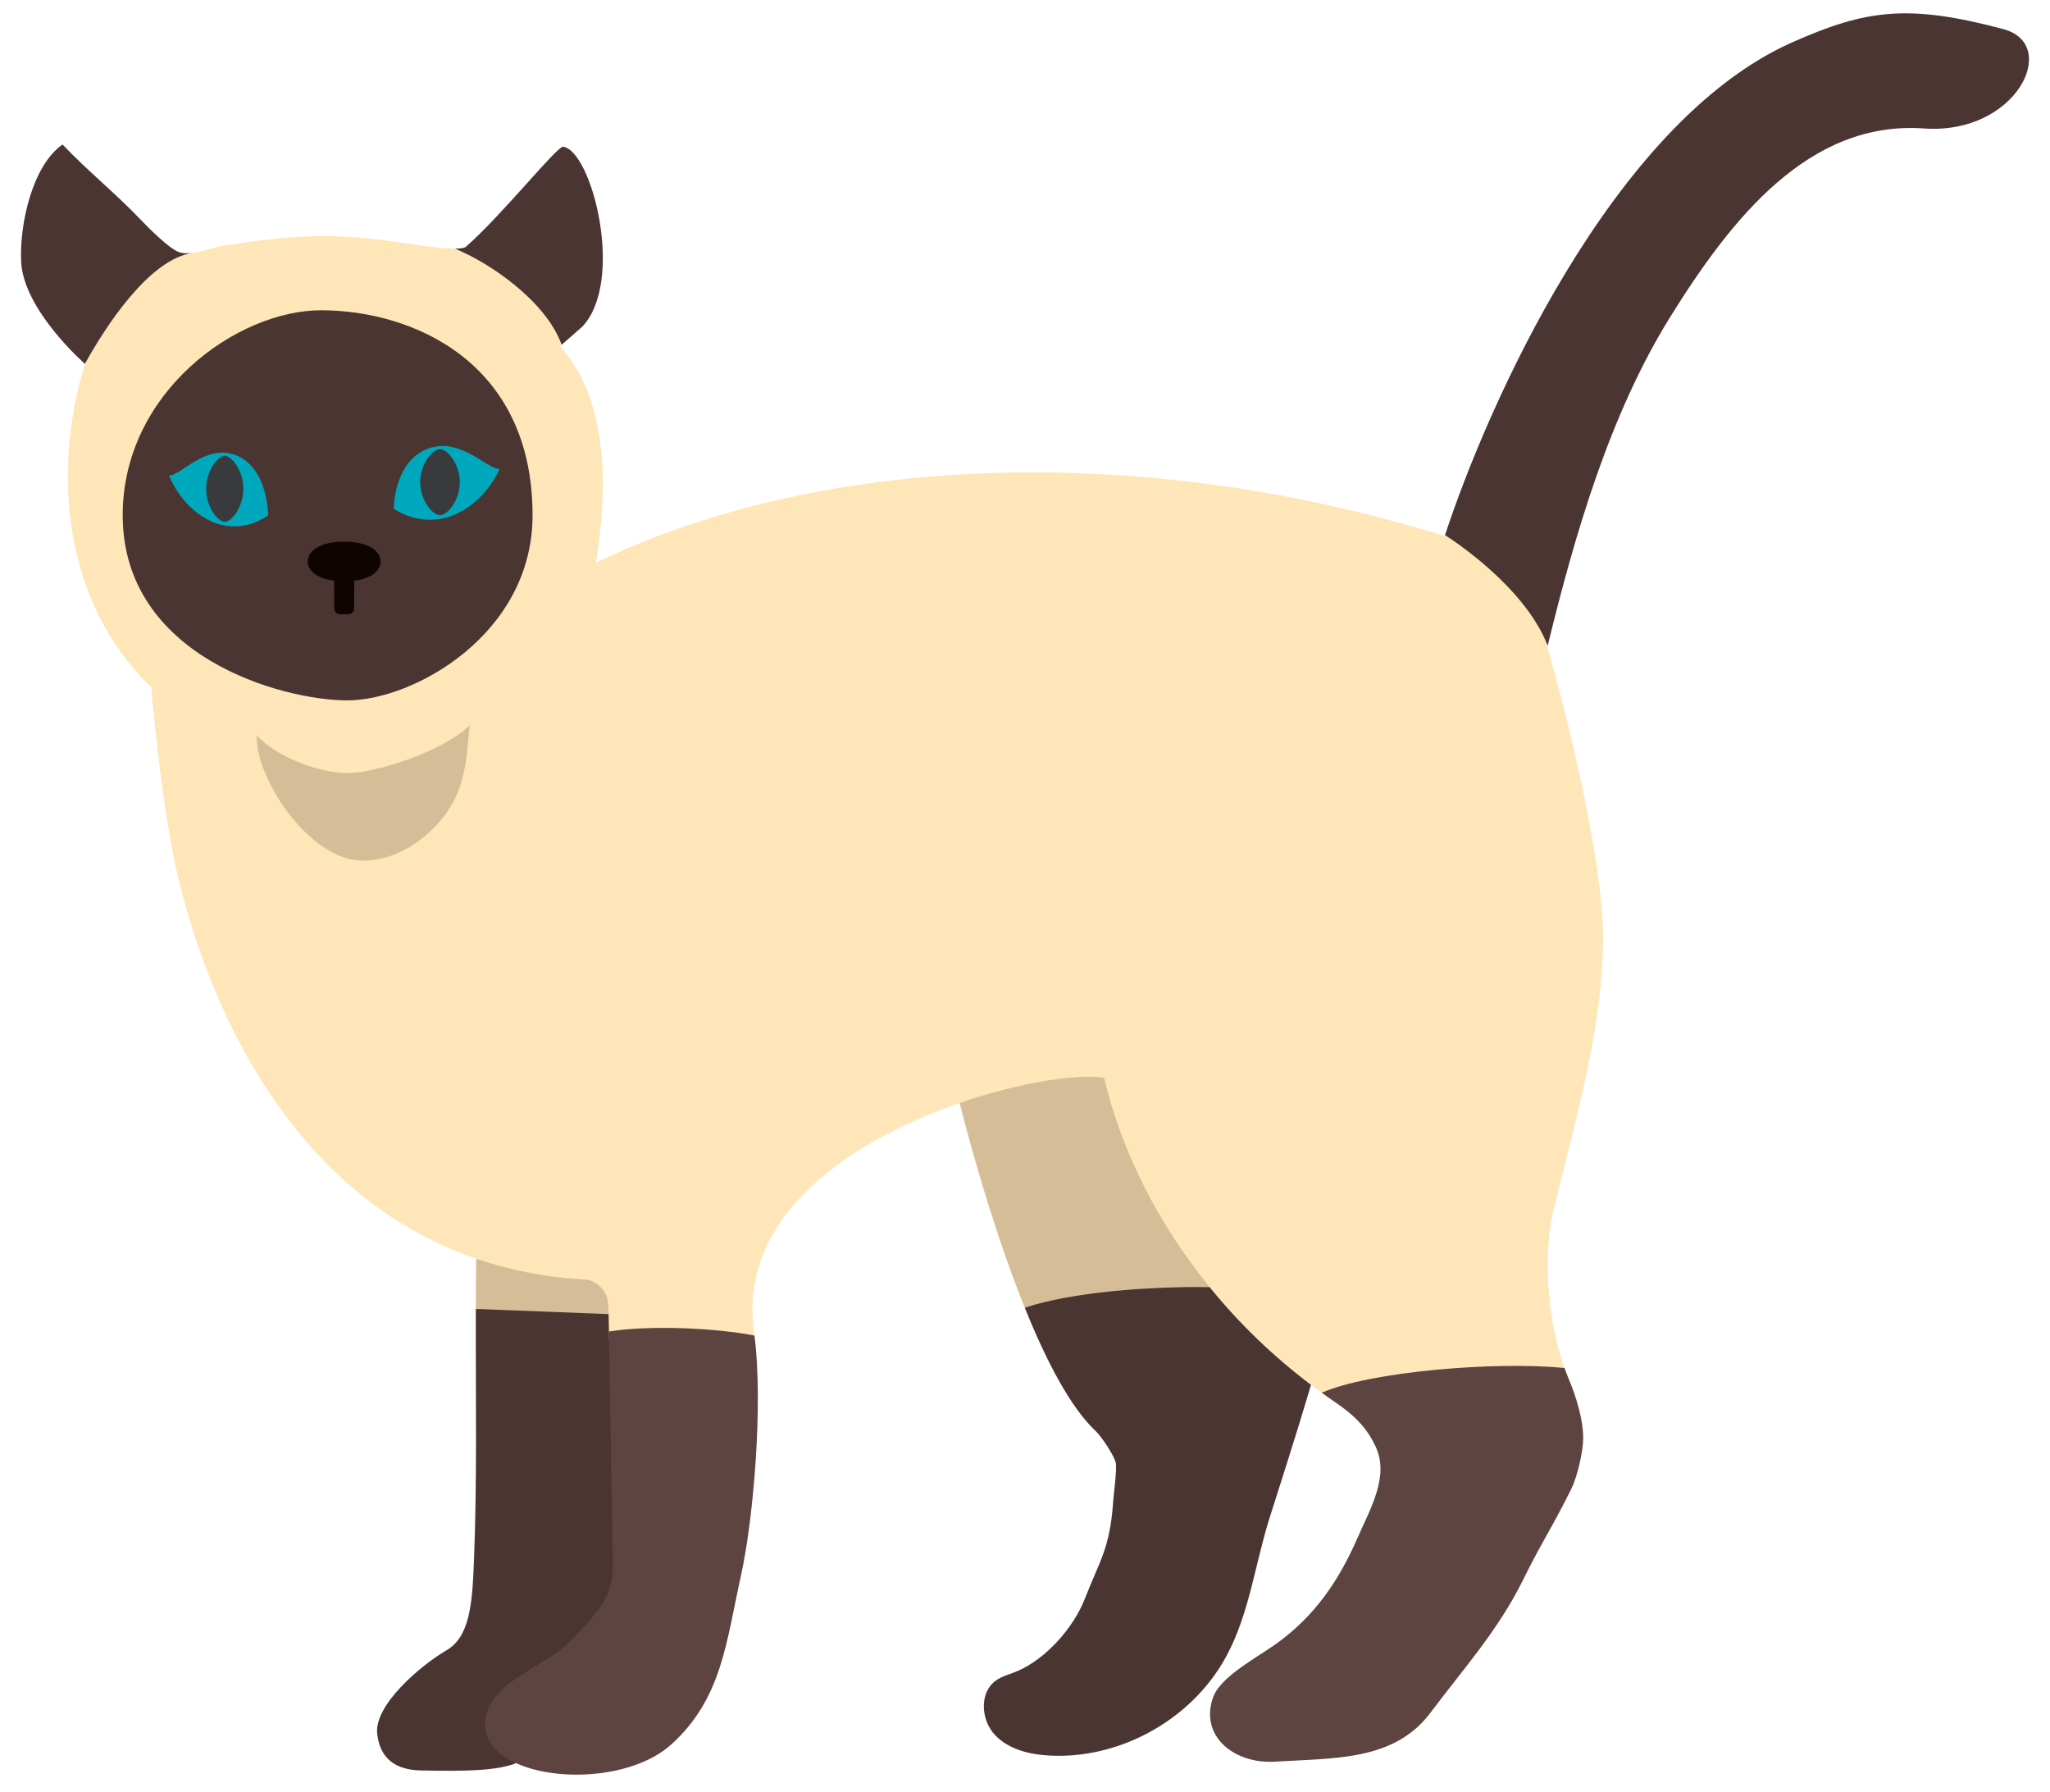 <?xml version="1.0" encoding="utf-8"?>
<!-- Generator: Adobe Illustrator 22.1.0, SVG Export Plug-In . SVG Version: 6.00 Build 0)  -->
<svg version="1.1" id="Layer_1" xmlns="http://www.w3.org/2000/svg" xmlns:xlink="http://www.w3.org/1999/xlink" x="0px" y="0px"
	 viewBox="0 0 301.493 263.493" style="enable-background:new 0 0 301.493 263.493;" xml:space="preserve">
<style type="text/css">
	.st0{fill:#4A3532;}
	.st1{fill:#D5BD98;}
	.st2{fill:#FFE6B8;}
	.st3{fill:#5E4441;}
	.st4{fill:#00A8BD;}
	.st5{fill:#393A3E;}
	.st6{fill:#0E0402;}
</style>
<g>
	<path class="st0" d="M82.844,21.572c4.287,0.729,9.081,19.911,2.771,26.483L82.601,50.7C69.077,45.625,71.8,38.508,66.88,36.564
		c0.817,0,1.41-0.078,1.643-0.282C73.948,31.528,81.939,21.426,82.844,21.572z"/>
	<path class="st0" d="M26.26,37.05c0.612,0.233,1.371,0.233,2.158,0.117C21.875,38.081,23.006,50.7,12.483,53.5
		c0,0-9.022-7.875-9.372-15.001C2.84,33.083,4.735,24.343,9.198,21.251c3.821,4.006,7.651,7.039,11.482,11.044
		C21.749,33.414,24.812,36.506,26.26,37.05z"/>
</g>
<path class="st1" d="M91.397,191.79c0,0.087-1.818,5.462-1.818,5.549l-19.597-4.86c0-2.401,0.01-4.861,0.049-7.399
	C74.969,186.781,96.63,180.221,91.397,191.79z"/>
<path class="st2" d="M141.128,162.194c-15.478,5.318-32.686,16.285-30.236,33.639c0.029,0.185,0.049,0.36,0.068,0.554
	c-13.423,5.528-15.303-1.565-21.408-0.593c-0.01-0.856-0.029-1.701-0.049-2.557c0-0.087,0-0.185,0-0.272
	c-0.019-1.089-0.068-2.265-0.71-3.16c-0.632-0.865-1.624-1.585-2.693-1.643c-5.785-0.321-11.132-1.381-16.071-3.082
	c-23.217-7.962-37.236-29.993-43.614-55.164c-2.615-10.306-4.19-28.865-4.19-28.865C9.402,88.646,7.574,69.668,12.484,53.5
	c2.975-5.357,9.392-15.419,15.935-16.333c0.019,0,0.039-0.01,0.058-0.01c1.536-0.224,3.228-0.856,4.472-1.05
	c9.586-1.458,15.235-1.925,24.83-0.612c2.275,0.311,6.669,1.06,9.1,1.069C71.798,38.508,80.305,44.225,82.6,50.7l-0.214,0.185
	c4.2,4.949,5.6,10.412,6.135,16.557c0.603,6.835-0.894,15.312-0.894,15.312c33.026-15.983,80.014-17.879,124.843-3.928
	c0.01-0.049,0.029-0.087,0.049-0.136c0.651,0.418,16.848-4.213,15.099,16.256c-0.019,0.078-0.039,0.146-0.058,0.224
	c0,0,6.319,21.428,7.953,37.751c1.419,14.214-3.646,31.101-7.039,44.975c-1.342,5.512-1.293,15.206,1.624,23.265
	c-10.14-1.021-12.238,7.615-35.71,3.636c-0.525-0.369-1.05-0.758-1.575-1.157c-5.493-4.142-10.539-8.993-14.914-14.379
	c-7.36-9.042-14.853-9.346-17.517-20.518C156.891,168.092,150.316,159.025,141.128,162.194z"/>
<path class="st0" d="M78.323,75.764c0,17.5-17.5,27.222-27.222,27.222s-33.055-6.475-33.055-27.222
	c0-18.142,16.858-30.139,29.167-30.139C60.502,45.625,78.323,53.082,78.323,75.764z"/>
<path class="st0" d="M89.552,195.794c0.194,11.443,4.377,14.667,4.571,26.101c0.088,4.812,1.389,15.584-1.917,19.074
	c-4.326,4.589-18.9,17.133-16.295,18.3c-2.946,1.138-7.515,1.196-14,1.069c-3.694-0.078-6.018-1.701-6.436-5.376
	c-0.486-4.2,6.319-10.033,10.199-12.299c3.412-1.993,3.782-6.796,4.025-12.989c0.486-12.143,0.243-23.674,0.282-37.197l19.522,0.758
	C89.523,194.093,89.542,194.939,89.552,195.794z"/>
<path class="st0" d="M294.642,4.286c8.41,2.236,1.944,15.575-11.667,14.603c-16.917-1.206-28.311,13.222-37.285,27.63
	c-8.935,14.331-14.058,32.015-18.074,48.426c-3.442-8.867-14.447-15.837-15.099-16.256c6.008-18.346,24.393-60.579,51.012-72.44
	C274.42,1.408,280.603,0.543,294.642,4.286z"/>
<path class="st3" d="M232.838,211.496c0,1.935-0.875,5.687-1.731,7.408c-3.033,6.106-4.112,7.36-7.136,13.465
	c-3.665,7.389-8.662,12.921-13.621,19.512c-5.328,7.078-14.107,6.621-22.857,7.165c-5.911,0.36-11.112-3.694-9.09-9.45
	c0.204-0.583,0.564-1.157,1.04-1.721c2.061-2.44,6.174-4.647,8.342-6.232c5.532-4.006,9.032-9.051,11.822-15.41
	c1.906-4.356,4.706-9.061,2.761-13.397c-1.361-3.024-3.403-4.89-6.144-6.747c-0.622-0.418-1.235-0.846-1.837-1.293
	c7.049-3.111,25.569-4.657,35.71-3.636c0.185,0.525,0.379,1.04,0.593,1.546C231.788,205.322,232.838,208.666,232.838,211.496z"/>
<g>
	<path class="st1" d="M177.898,189.261c-8.886-0.117-12.191,7.579-27.183,3.033c-3.918-9.683-7.282-21.078-9.586-30.1
		c9.187-3.169,17.762-4.346,21.253-3.694C165.045,169.671,170.538,180.219,177.898,189.261z"/>
	<path class="st0" d="M192.811,203.64c-2.246,7.583-4.939,15.915-6.067,19.474c-2.149,6.776-2.975,14.049-6.329,20.319
		c-0.739,1.39-1.604,2.703-2.586,3.937c-5.512,6.961-14.457,11.21-23.362,10.782c-2.975-0.146-6.135-0.875-8.167-3.062
		c-2.032-2.188-2.294-6.154,0.107-7.933c0.972-0.719,2.197-0.982,3.306-1.468c4.151-1.799,8.186-6.368,9.829-10.587
		c2.207-5.678,3.685-7.35,4.171-14.292c0.058-0.953,0.583-4.783,0.379-5.717c-0.253-1.108-2.119-3.889-2.956-4.667
		c-3.646-3.403-7.224-10.199-10.422-18.132c6.961-2.314,18.297-3.15,27.183-3.033C182.273,194.647,187.318,199.498,192.811,203.64z"
		/>
</g>
<path class="st3" d="M75.912,259.27c-2.606-1.167-4.375-2.956-4.569-5.289c-0.311-6.621,8.487-8.351,12.814-12.94
	c3.306-3.49,6.076-6.125,5.989-10.937c-0.194-11.433-0.399-22.867-0.593-34.31c6.106-0.972,15.672-0.525,21.408,0.593
	c1.283,9.975-0.107,26.824-2.012,35.418c-2.158,9.751-2.8,18.006-10.218,24.704C93.276,261.448,82.173,262.119,75.912,259.27z"/>
<path class="st1" d="M69.077,106.671c-0.486,4.871-0.593,8.867-3.422,12.862c-2.819,3.996-7.651,7.165-12.542,7.019
	c-7.846-0.233-15.692-12.435-15.342-18.433c2.887,3.257,9.333,5.561,13.329,5.561C54.99,113.68,64.712,110.764,69.077,106.671z"/>
<g>
	<path class="st4" d="M64.692,65.604L64.692,65.604c-0.622,0.039-1.263,0.176-1.924,0.438c-4.861,1.944-4.861,8.75-4.861,8.75
		s3.052,2.284,7.126,1.458l0,0c0.525-0.107,1.069-0.262,1.623-0.486c4.862-1.945,6.806-6.806,6.806-6.806
		C71.78,68.958,68.649,65.332,64.692,65.604z"/>
	<path class="st5" d="M64.712,66.042c1.079,0,2.917,2.178,2.917,4.861c0,2.528-1.614,4.589-2.703,4.832
		c-0.078,0.019-0.146,0.029-0.214,0.029c-1.069,0-2.917-2.168-2.917-4.861C61.795,68.219,63.642,66.042,64.712,66.042z"/>
</g>
<path class="st6" d="M55.962,82.569c0-1.604-1.857-2.917-5.347-2.917s-5.347,1.313-5.347,2.917c0,1.371,1.347,2.502,3.873,2.821
	l0.015,4.094c0,0.467,0.379,0.836,0.846,0.836h1.225c0.477,0,0.856-0.369,0.856-0.836l0.015-4.094
	C54.625,85.071,55.962,83.941,55.962,82.569z"/>
<g>
	<path class="st4" d="M34.884,67.014c-0.622-0.263-1.224-0.399-1.808-0.438v0c-3.714-0.272-6.65,3.355-8.225,3.354
		c0,0,1.827,4.862,6.387,6.806c0.516,0.224,1.021,0.379,1.517,0.486c3.821,0.836,6.679-1.458,6.679-1.458
		S39.434,68.958,34.884,67.014z"/>
	<path class="st5" d="M33.056,67.014c1.011,0,2.732,2.178,2.732,4.861c0,2.693-1.721,4.861-2.732,4.861
		c-0.058,0-0.126-0.01-0.194-0.029c-1.021-0.243-2.537-2.304-2.537-4.832C30.324,69.192,32.055,67.014,33.056,67.014z"/>
</g>
</svg>
